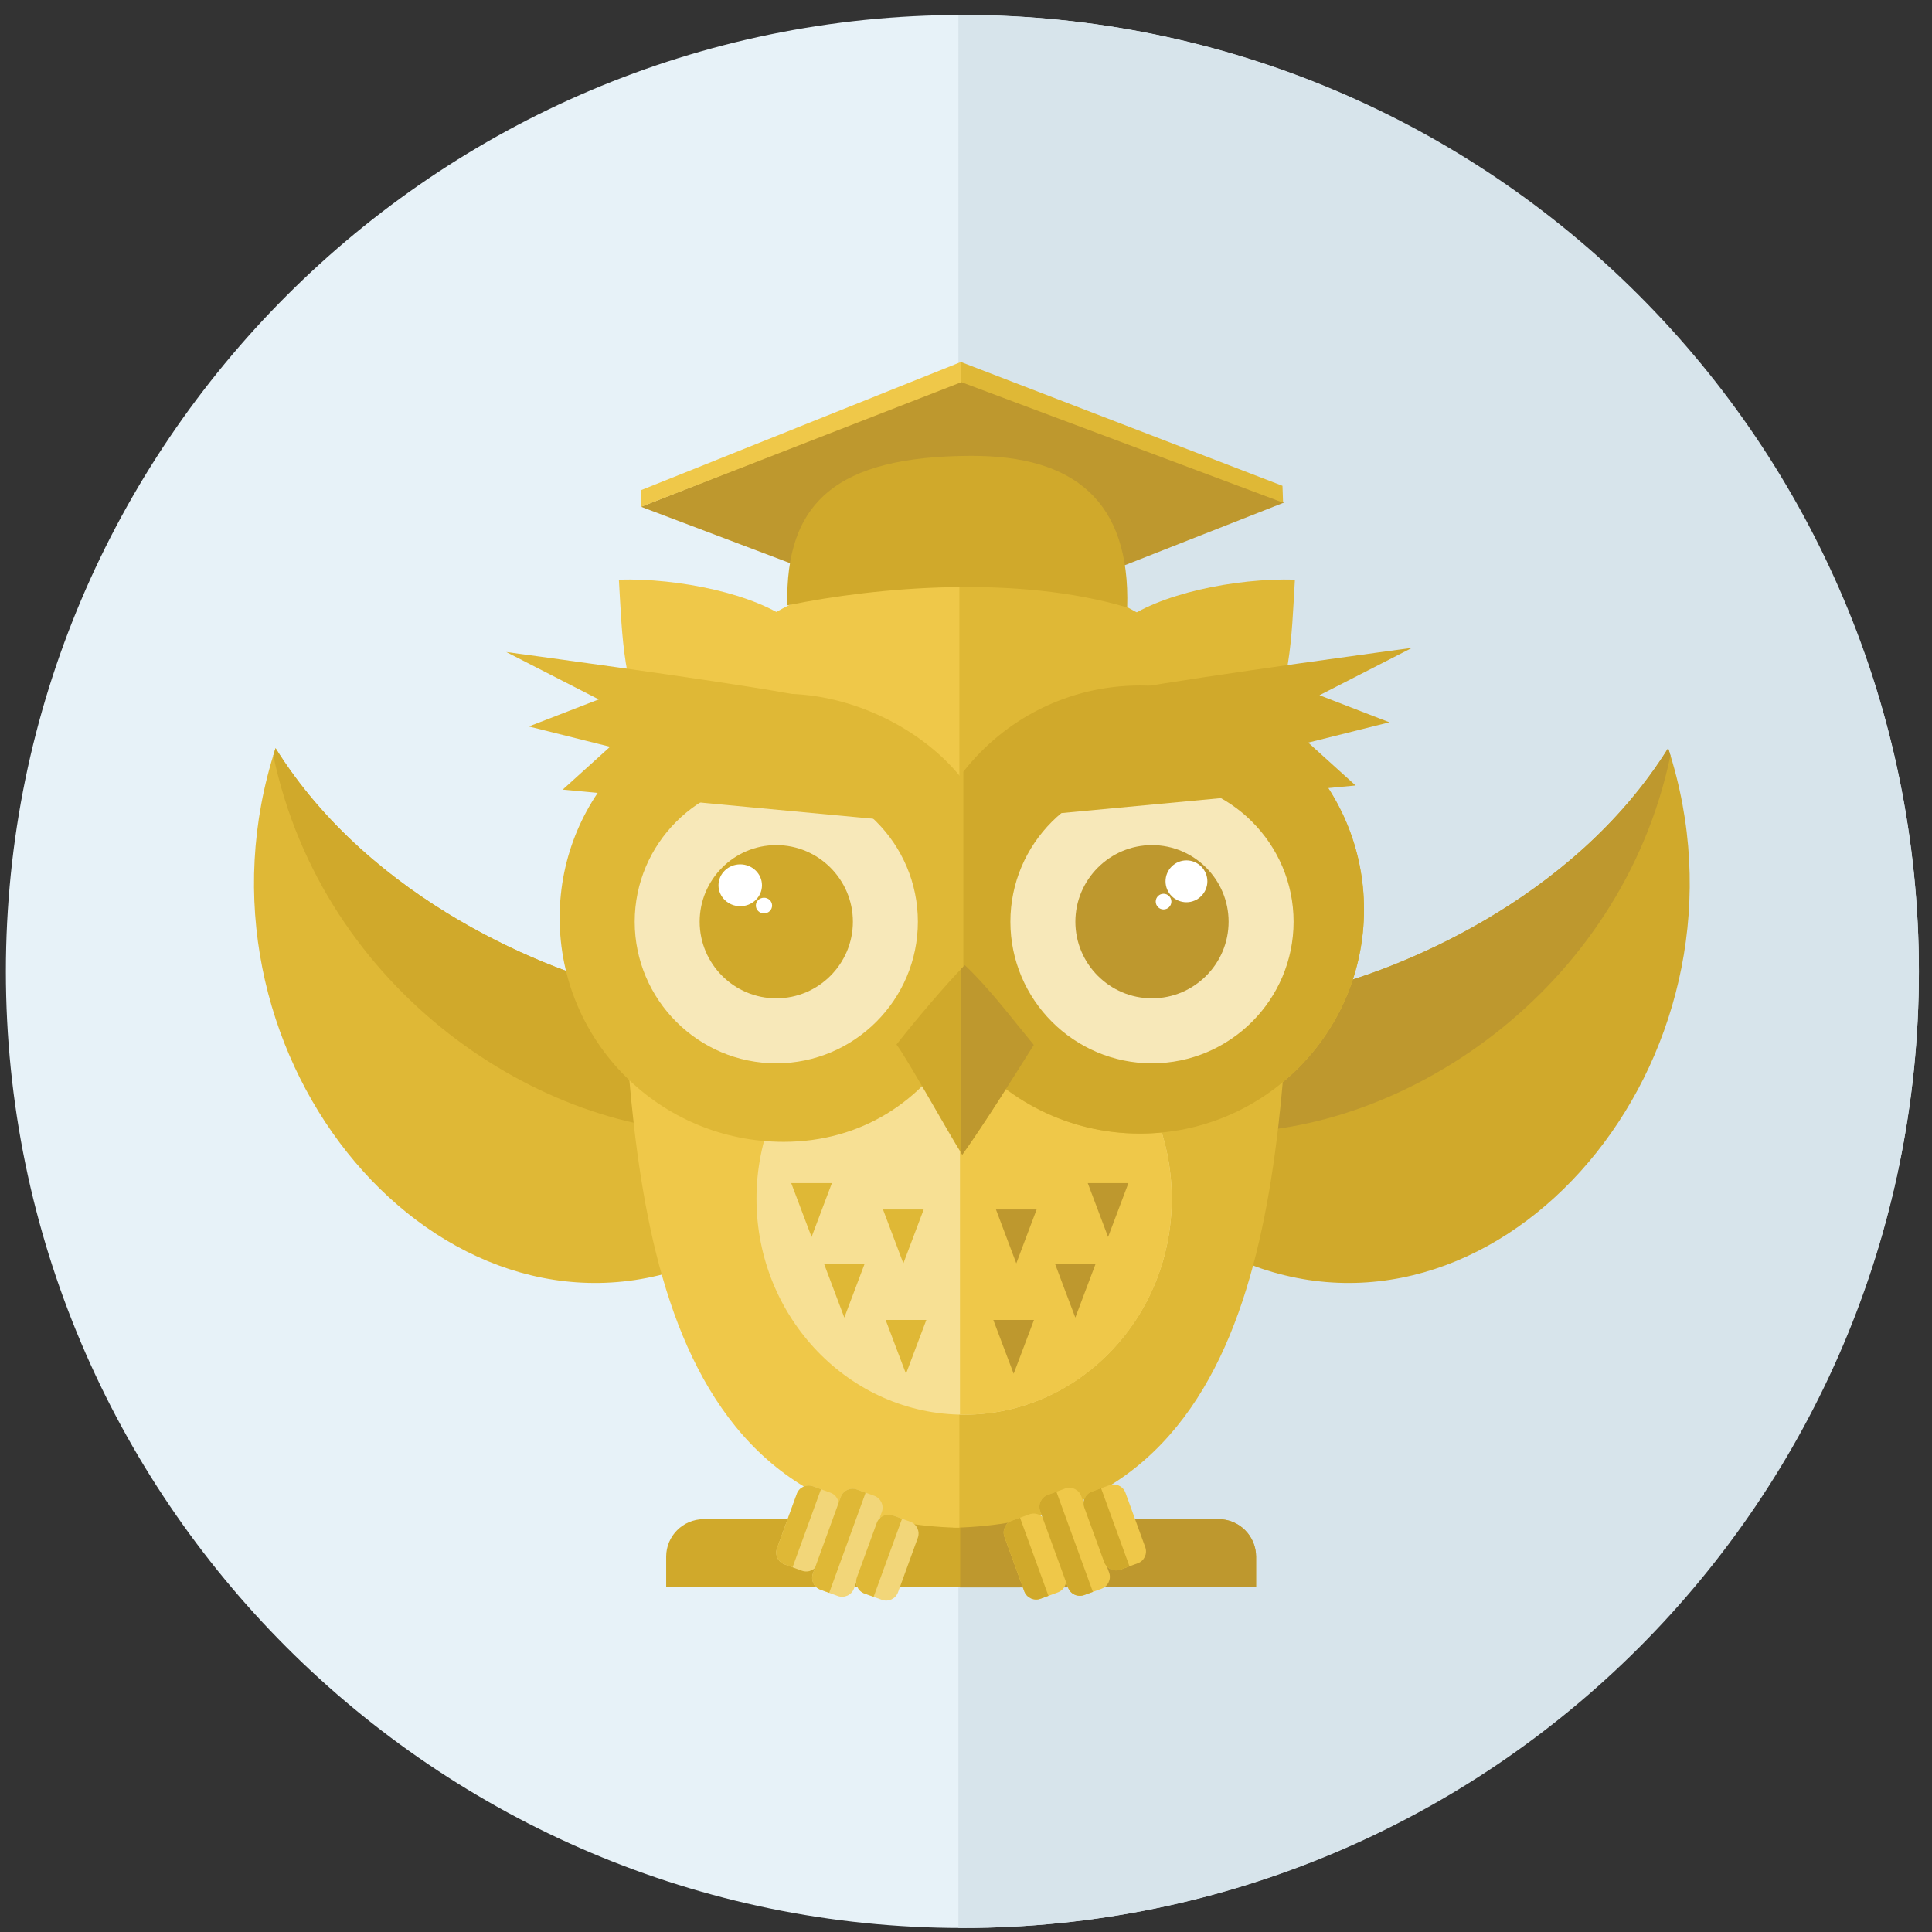 <?xml version="1.0" encoding="utf-8"?>
<!-- Generator: Adobe Illustrator 16.2.0, SVG Export Plug-In . SVG Version: 6.00 Build 0)  -->
<svg version="1.2" baseProfile="tiny" id="Слой_1"
	 xmlns="http://www.w3.org/2000/svg" xmlns:xlink="http://www.w3.org/1999/xlink" x="0px" y="0px" width="90px" height="90px"
	 viewBox="0 0 90 90" xml:space="preserve">
<rect x="0" y="0" width="90" height="90" fill="#333333" stroke="none"/>
<path fill-rule="evenodd" fill="#E7F2F8" d="M44.832,89.813c24.541,0,44.558-20.016,44.558-44.557
	c0-24.542-20.017-44.559-44.558-44.559c-24.542,0-44.558,20.016-44.558,44.559C0.274,69.797,20.29,89.813,44.832,89.813z"/>
<path fill-rule="evenodd" fill="#D7E4EB" d="M44.831,0.697c24.609,0,44.559,19.949,44.559,44.559
	c0,24.608-19.949,44.557-44.559,44.557c-0.061,0-0.124-0.004-0.185-0.004V0.699C44.708,0.699,44.77,0.697,44.831,0.697z"/>
<path fill-rule="evenodd" fill="#D0A92B" d="M61.124,46.15c3.836-0.859,12.132-4.157,16.586-11.297
	c4.547,13.951-7.14,28.204-18.954,24.24C52.619,57.035,52.924,47.988,61.124,46.15z"/>
<path fill-rule="evenodd" fill="#BE982E" d="M61.124,46.15c3.835-0.859,12.132-4.157,16.586-11.297
	c0.037,0.114,0.072,0.227,0.106,0.339C75.508,46.189,65.313,52.87,56.963,52.745l-1.181-3.085
	C56.463,48.135,58.162,46.813,61.124,46.15z"/>
<path fill-rule="evenodd" fill="#D0A92B" d="M32.779,70.769h23.986c0.961,0,1.748,0.784,1.748,1.745v1.425h-27.48v-1.425
	C31.032,71.553,31.817,70.769,32.779,70.769z"/>
<path fill-rule="evenodd" fill="#BE982E" d="M44.729,70.78l12.036-0.012c0.961-0.002,1.748,0.784,1.748,1.745v1.425L44.729,73.95
	V70.78z"/>
<path fill-rule="evenodd" fill="#DFB836" d="M52.259,28.981c1.68-1.317,5.292-2.057,8.063-1.98
	c-0.167,2.833-0.174,4.901-1.557,7.853C56.715,33.25,54.31,30.585,52.259,28.981z"/>
<path fill-rule="evenodd" fill="#DFB836" d="M29.423,46.15c-3.835-0.859-12.132-4.157-16.586-11.297
	c-4.547,13.951,7.14,28.204,18.955,24.24C37.927,57.035,37.623,47.988,29.423,46.15z"/>
<path fill-rule="evenodd" fill="#D0A92B" d="M29.423,46.15c-3.835-0.859-12.131-4.157-16.586-11.297
	c-0.037,0.114-0.071,0.227-0.105,0.339C15.04,46.189,25.236,52.87,33.584,52.745l1.181-3.085
	C34.084,48.135,32.385,46.813,29.423,46.15z"/>
<polygon fill-rule="evenodd" fill="#BE982E" points="29.862,23.607 44.804,17.729 59.822,23.409 44.88,29.288 "/>
<polygon fill-rule="evenodd" fill="#EFC849" points="29.857,23.612 44.776,17.807 44.754,16.867 29.873,22.829 "/>
<polygon fill-rule="evenodd" fill="#DFB836" points="59.77,23.415 44.755,17.792 44.748,16.858 59.743,22.631 "/>
<path fill-rule="evenodd" fill="#DFB836" d="M44.391,71.166c0.045,0,0.087,0,0.131,0c15.304-0.426,15.05-18.058,15.767-28.924
	c0.562-8.492-5.913-15.879-15.898-15.862V71.166z"/>
<path fill-rule="evenodd" fill="#EFC849" d="M36.894,28.981c-1.681-1.317-5.293-2.057-8.064-1.98
	c0.167,2.833,0.174,4.901,1.556,7.853C32.436,33.25,34.841,30.585,36.894,28.981z"/>
<path fill-rule="evenodd" fill="#EFC849" d="M44.692,71.166c-0.044,0-0.086,0-0.131,0C29.258,70.74,29.512,53.108,28.794,42.242
	c-0.561-8.492,5.914-15.879,15.898-15.862V71.166z"/>
<path fill-rule="evenodd" fill="#F7E094" d="M44.912,65.901c5.327,0,9.672-4.519,9.672-10.058c0-5.542-4.345-10.06-9.672-10.06
	c-5.327,0-9.672,4.518-9.672,10.06C35.24,61.383,39.585,65.901,44.912,65.901z"/>
<path fill-rule="evenodd" fill="#EFC849" d="M44.912,45.784c5.341,0,9.672,4.504,9.672,10.06c0,5.553-4.331,10.058-9.672,10.058
	c-0.065,0-0.128-0.002-0.193-0.004V45.786C44.784,45.785,44.847,45.784,44.912,45.784z"/>
<path fill-rule="evenodd" fill="#DFB836" d="M36.507,32.318c-5.763,0-10.436,4.673-10.436,10.436
	c0,5.764,4.672,10.437,10.436,10.437c3.624,0,6.481-1.908,8.104-4.758c1.893,2.646,4.991,4.372,8.493,4.372
	c5.764,0,10.436-4.673,10.436-10.436c0-5.764-4.672-10.437-10.436-10.437c-3.437,0-6.484,1.662-8.386,4.225
	C42.93,33.968,39.731,32.318,36.507,32.318z"/>
<path fill-rule="evenodd" fill="#D0A92B" d="M44.877,48.791c1.911,2.443,4.886,4.015,8.228,4.015
	c5.764,0,10.436-4.673,10.436-10.436c0-5.764-4.672-10.437-10.436-10.437c-3.342,0-6.316,1.572-8.228,4.016V48.791z"/>
<path fill-rule="evenodd" fill="#F7E8B9" d="M53.664,49.533c3.634,0,6.596-2.963,6.596-6.595s-2.962-6.596-6.596-6.596
	s-6.596,2.963-6.596,6.596S50.03,49.533,53.664,49.533z"/>
<path fill-rule="evenodd" fill="#D0A92B" d="M47.823,38.029l15.326-1.438l-2.206-1.997l3.782-0.946l-3.258-1.261l4.31-2.207
	c0,0-9.687,1.296-13.154,1.927c-3.469,0.63-4.099,1.681-5.149,2.522c-0.245,0.194-0.521,0.504-0.804,0.862
	C47.271,36.284,47.222,37.385,47.823,38.029z"/>
<path fill-rule="evenodd" fill="#F7E8B9" d="M36.163,49.533c3.632,0,6.595-2.963,6.595-6.595s-2.962-6.596-6.595-6.596
	s-6.596,2.963-6.596,6.596S32.53,49.533,36.163,49.533z"/>
<path fill-rule="evenodd" fill="#D0A92B" d="M41.763,48.658c0.9-1.155,2.352-2.857,3.181-3.699c1.152,1.091,2.198,2.49,3.213,3.717
	c-1.03,1.635-2.28,3.638-3.332,5.114C44.162,52.75,42.335,49.433,41.763,48.658z"/>
<path fill-rule="evenodd" fill="#BE982E" d="M44.783,45.125c0.055-0.058,0.11-0.113,0.162-0.166c1.152,1.091,2.198,2.49,3.213,3.717
	c-1.03,1.635-2.28,3.638-3.332,5.114l-0.042-0.066V45.125z"/>
<path fill-rule="evenodd" fill="#D0A92B" d="M36.676,28.199c4.182-0.859,10.708-1.428,15.833,0.098
	c0.147-4.961-2.478-7.073-7.264-7.062C38.921,21.25,36.575,23.433,36.676,28.199z"/>
<path fill-rule="evenodd" fill="#F2D679" d="M37.87,69.237l0.813,0.297c0.303,0.108,0.461,0.447,0.351,0.751l-0.924,2.536
	c-0.109,0.303-0.446,0.459-0.75,0.351l-0.815-0.299c-0.303-0.108-0.459-0.445-0.35-0.748l0.924-2.536
	C37.23,69.286,37.567,69.127,37.87,69.237z"/>
<path fill-rule="evenodd" fill="#DFB836" d="M37.87,69.237l0.374,0.137l-1.324,3.638l-0.375-0.139
	c-0.303-0.108-0.459-0.445-0.35-0.748l0.924-2.536C37.23,69.286,37.567,69.127,37.87,69.237z"/>
<path fill-rule="evenodd" fill="#F2D679" d="M39.917,69.386l0.813,0.295c0.303,0.112,0.459,0.45,0.349,0.753l-1.296,3.563
	c-0.11,0.305-0.45,0.461-0.752,0.351l-0.813-0.295c-0.303-0.112-0.46-0.449-0.35-0.752l1.297-3.565
	C39.275,69.433,39.614,69.275,39.917,69.386z"/>
<path fill-rule="evenodd" fill="#DFB836" d="M39.917,69.386l0.407,0.15l-1.697,4.665l-0.408-0.148
	c-0.303-0.112-0.46-0.449-0.35-0.752l1.297-3.565C39.275,69.433,39.614,69.275,39.917,69.386z"/>
<path fill-rule="evenodd" fill="#F2D679" d="M41.593,70.592l0.813,0.297c0.302,0.11,0.459,0.447,0.349,0.75l-0.922,2.536
	c-0.11,0.304-0.448,0.46-0.75,0.352l-0.814-0.297c-0.303-0.11-0.459-0.449-0.35-0.753l0.924-2.533
	C40.953,70.64,41.29,70.481,41.593,70.592z"/>
<path fill-rule="evenodd" fill="#DFB836" d="M41.593,70.592l0.428,0.156l-1.324,3.636l-0.428-0.154
	c-0.303-0.11-0.459-0.449-0.35-0.753l0.924-2.533C40.953,70.64,41.29,70.481,41.593,70.592z"/>
<path fill-rule="evenodd" fill="#EFC849" d="M47.142,70.837l0.813-0.295c0.303-0.11,0.64,0.046,0.751,0.351l0.922,2.536
	c0.111,0.303-0.047,0.64-0.35,0.75l-0.813,0.298c-0.304,0.107-0.641-0.049-0.752-0.352l-0.923-2.536
	C46.682,71.286,46.838,70.949,47.142,70.837z"/>
<path fill-rule="evenodd" fill="#D0A92B" d="M47.142,70.837l0.375-0.135l1.323,3.638l-0.374,0.137
	c-0.304,0.107-0.641-0.049-0.752-0.352l-0.923-2.536C46.682,71.286,46.838,70.949,47.142,70.837z"/>
<path fill-rule="evenodd" fill="#EFC849" d="M48.805,69.639l0.813-0.299c0.303-0.108,0.64,0.05,0.75,0.352l1.299,3.563
	c0.109,0.304-0.049,0.643-0.352,0.753l-0.813,0.297c-0.303,0.108-0.64-0.048-0.75-0.352l-1.298-3.563
	C48.344,70.086,48.503,69.747,48.805,69.639z"/>
<path fill-rule="evenodd" fill="#D0A92B" d="M48.805,69.639l0.407-0.15l1.699,4.665l-0.409,0.15c-0.303,0.108-0.64-0.048-0.75-0.352
	l-1.298-3.563C48.344,70.086,48.503,69.747,48.805,69.639z"/>
<path fill-rule="evenodd" fill="#EFC849" d="M50.864,69.484l0.813-0.297c0.302-0.11,0.641,0.046,0.751,0.349l0.922,2.536
	c0.111,0.303-0.046,0.643-0.349,0.751l-0.813,0.299c-0.302,0.108-0.641-0.051-0.752-0.354l-0.923-2.536
	C50.403,69.93,50.562,69.593,50.864,69.484z"/>
<path fill-rule="evenodd" fill="#D0A92B" d="M50.864,69.484l0.428-0.158l1.324,3.64l-0.428,0.156
	c-0.302,0.108-0.641-0.051-0.752-0.354l-0.923-2.536C50.403,69.93,50.562,69.593,50.864,69.484z"/>
<g>
	<path fill-rule="evenodd" fill="#BE982E" d="M53.664,46.506c1.966,0,3.569-1.603,3.569-3.568s-1.604-3.569-3.569-3.569
		s-3.569,1.604-3.569,3.569S51.698,46.506,53.664,46.506z"/>
	<path fill-rule="evenodd" fill="#FFFFFF" d="M55.269,42.03c0.537,0,0.975-0.439,0.975-0.975c0-0.537-0.438-0.975-0.975-0.975
		s-0.974,0.438-0.974,0.975C54.295,41.591,54.731,42.03,55.269,42.03z"/>
	<circle fill-rule="evenodd" fill="#FFFFFF" cx="54.203" cy="42" r="0.365"/>
</g>
<g>
	<path fill-rule="evenodd" fill="#D0A92B" d="M36.163,46.506c1.965,0,3.568-1.603,3.568-3.569c0-1.965-1.603-3.568-3.568-3.568
		c-1.966,0-3.57,1.603-3.57,3.568C32.593,44.903,34.196,46.506,36.163,46.506z"/>
	<ellipse fill-rule="evenodd" fill="#FFFFFF" cx="34.483" cy="41.24" rx="1.013" ry="0.975"/>
	<ellipse fill-rule="evenodd" fill="#FFFFFF" cx="35.589" cy="42.185" rx="0.378" ry="0.365"/>
</g>
<path fill-rule="evenodd" fill="#DFB836" d="M44.515,38.501l-18.303-1.717l2.207-1.996l-3.784-0.946l3.258-1.261l-4.309-2.207
	c0,0,9.687,1.296,13.153,1.927c3.469,0.63,4.099,1.682,5.15,2.522C42.94,35.663,44.622,38.606,44.515,38.501z"/>
<g>
	<polygon fill-rule="evenodd" fill="#DFB836" points="37.806,57.623 38.279,56.369 38.753,55.113 37.806,55.113 36.858,55.113 
		37.332,56.369 	"/>
	<polygon fill-rule="evenodd" fill="#DFB836" points="42.082,58.853 42.556,57.597 43.029,56.343 42.082,56.343 41.134,56.343 
		41.608,57.597 	"/>
	<polygon fill-rule="evenodd" fill="#DFB836" points="39.332,61.379 39.805,60.125 40.279,58.869 39.332,58.869 38.386,58.869 
		38.859,60.125 	"/>
	<polygon fill-rule="evenodd" fill="#DFB836" points="42.205,63.995 42.678,62.743 43.153,61.487 42.205,61.487 41.257,61.487 
		41.73,62.743 	"/>
</g>
<g>
	<polygon fill-rule="evenodd" fill="#BE982E" points="51.619,57.623 51.145,56.369 50.672,55.113 51.619,55.113 52.566,55.113 
		52.093,56.369 	"/>
	<polygon fill-rule="evenodd" fill="#BE982E" points="47.343,58.853 46.869,57.597 46.396,56.343 47.343,56.343 48.29,56.343 
		47.816,57.597 	"/>
	<polygon fill-rule="evenodd" fill="#BE982E" points="50.093,61.379 49.618,60.125 49.146,58.869 50.093,58.869 51.04,58.869 
		50.565,60.125 	"/>
	<polygon fill-rule="evenodd" fill="#BE982E" points="47.22,63.995 46.746,62.743 46.272,61.487 47.22,61.487 48.167,61.487 
		47.693,62.743 	"/>
</g>
</svg>
